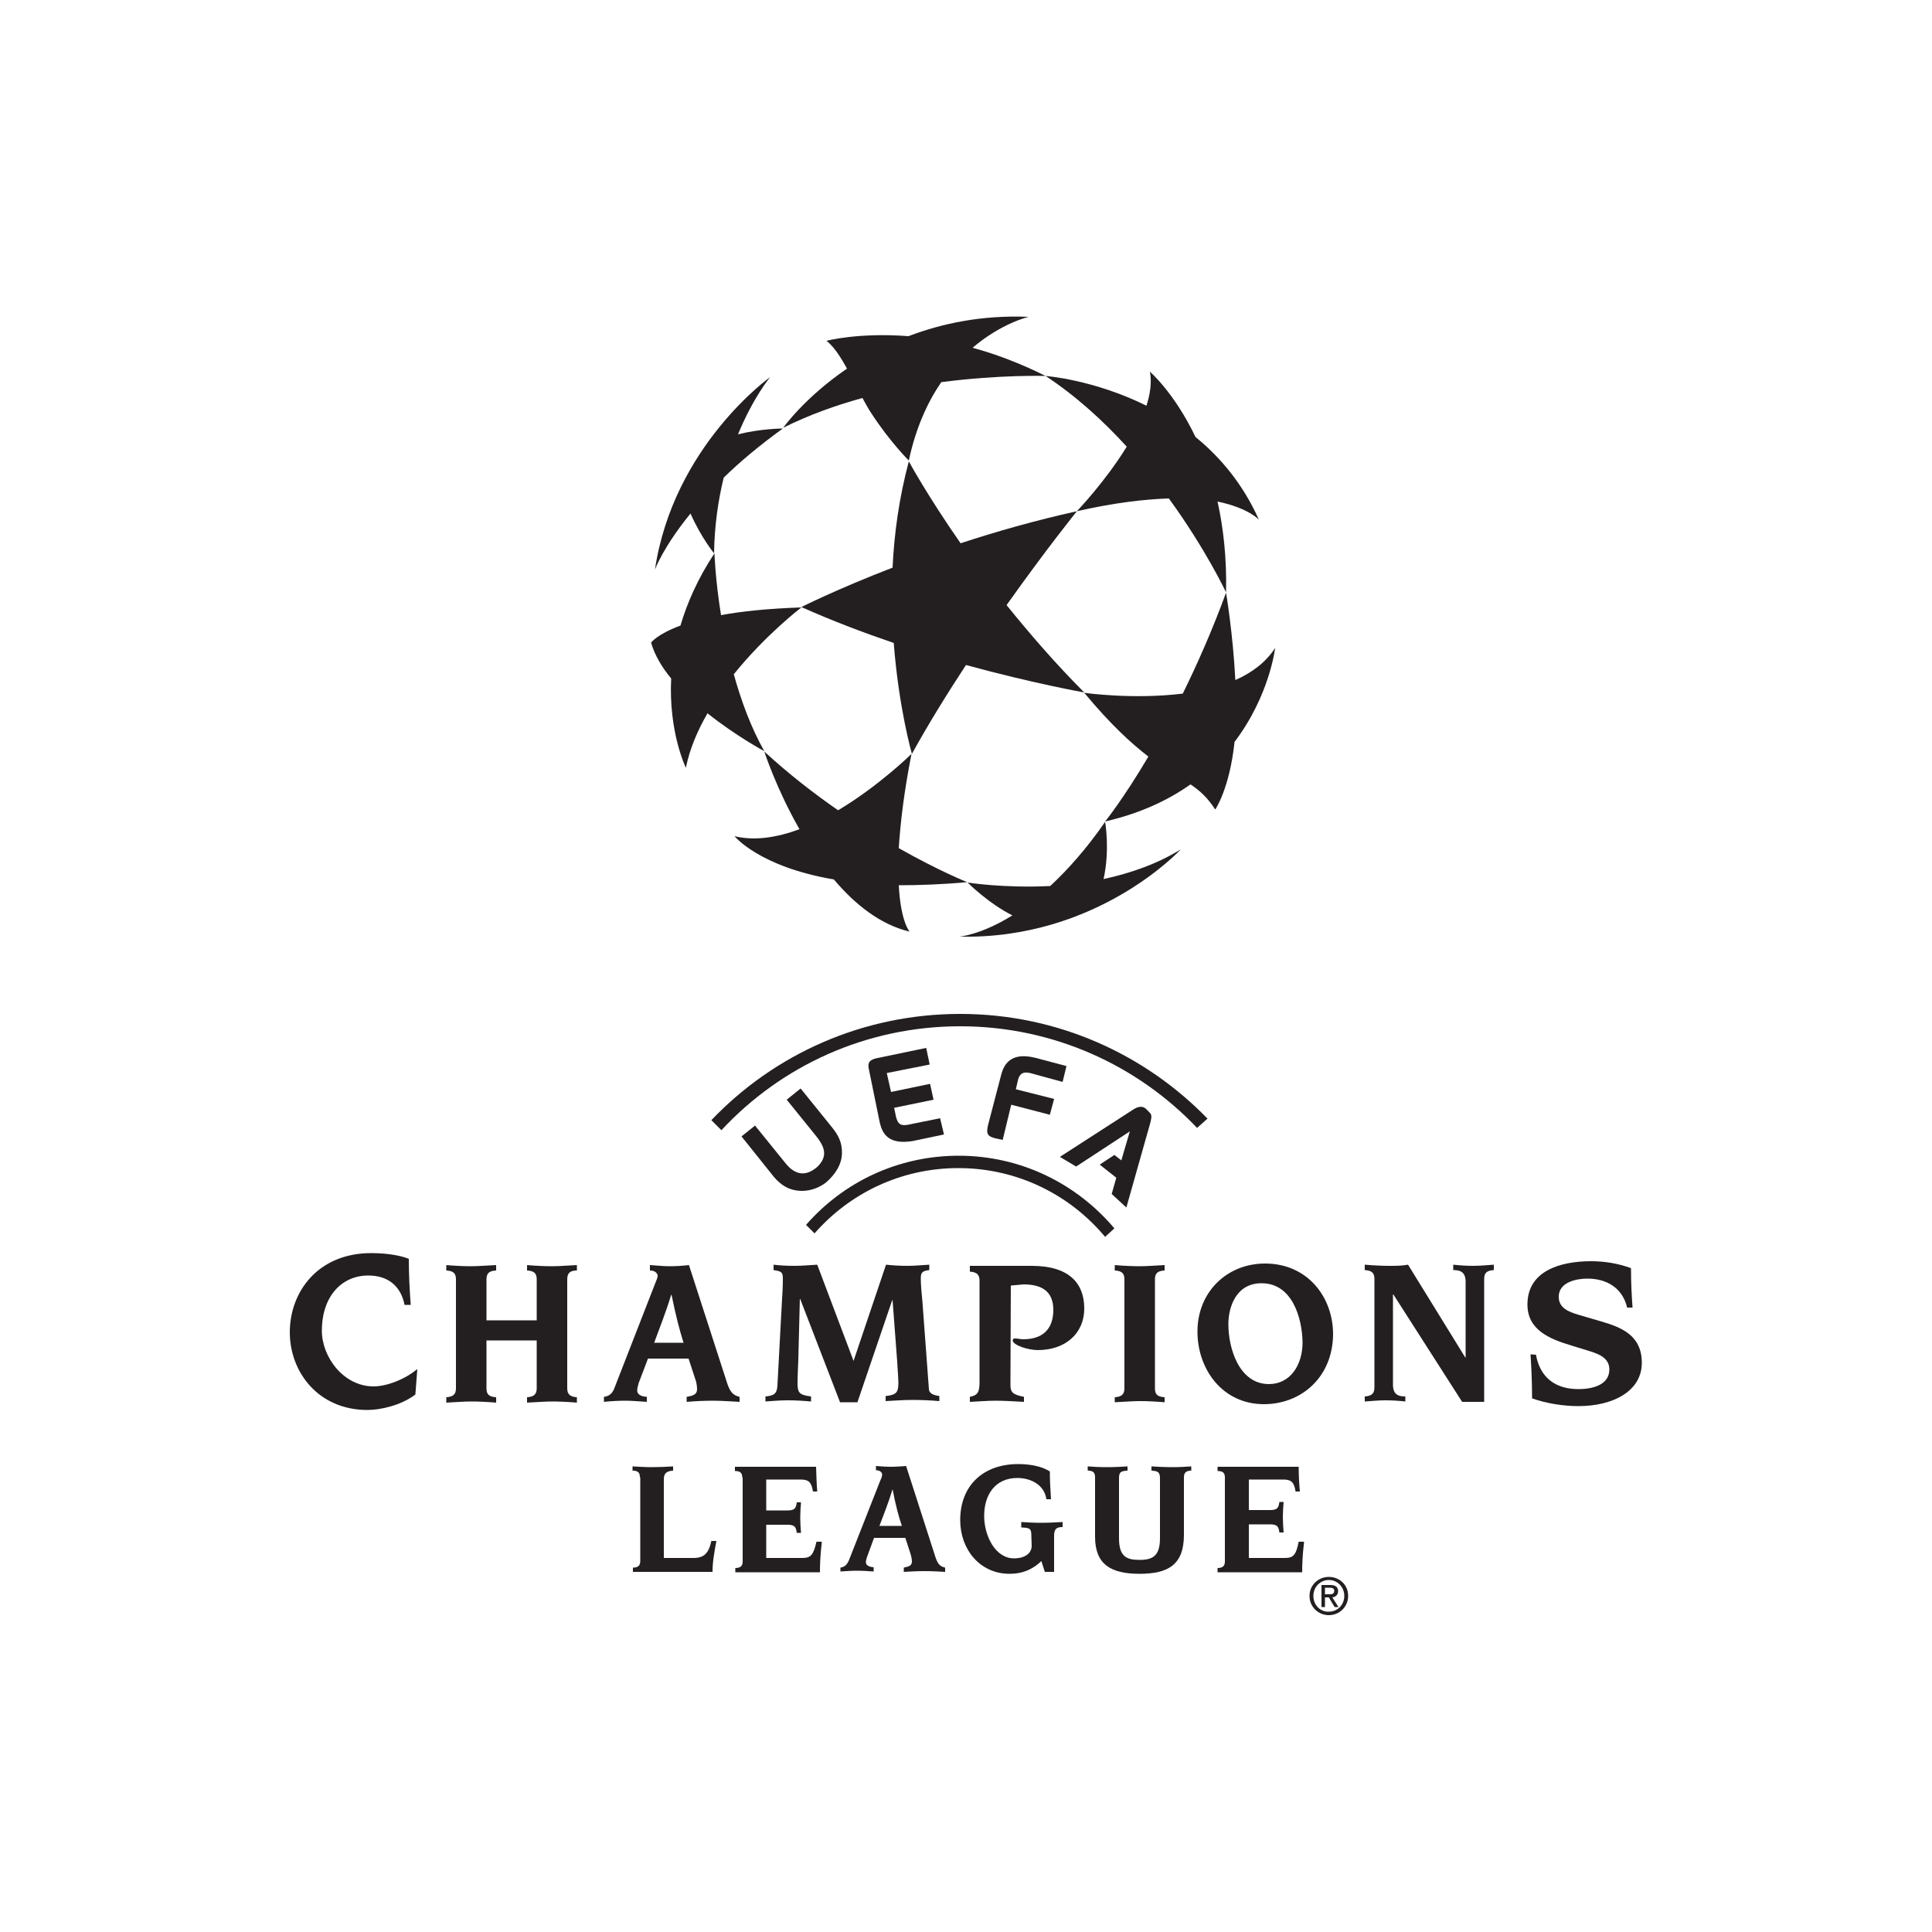 <?xml version="1.0" encoding="utf-8"?>
<!-- Generator: Adobe Illustrator 19.0.0, SVG Export Plug-In . SVG Version: 6.00 Build 0)  -->
<svg version="1.1" id="Layer_1" xmlns="http://www.w3.org/2000/svg" xmlns:xlink="http://www.w3.org/1999/xlink" x="0px" y="0px"
	 viewBox="0 0 500 500" style="enable-background:new 0 0 500 500;" xml:space="preserve">
<style type="text/css">
	.st0{fill:#231F20;}
</style>
<g id="XMLID_25_">
	<path id="XMLID_27_" class="st0" d="M250,172.1c17.5,4.8,30.6,7.1,30.6,7.1c-7.5-7.5-14.2-15.3-20.1-22.6
		c10.2-14.4,18.2-24.3,18.2-24.3c-10.8,2.4-21,5.3-30.1,8.3c-8.7-12.5-13.4-21.2-13.4-21.2c-2.5,9.4-3.8,18.7-4.2,27.5
		c-14.5,5.6-23.6,10.2-23.6,10.2c7.8,3.5,16,6.6,23.9,9.3c1.3,16.9,4.7,28.7,4.7,28.7C240.3,187.3,245.2,179.4,250,172.1"/>
	<path id="XMLID_31_" class="st0" d="M330,167.7c-2.4,3.7-6,6.4-10.3,8.3c-0.6-12-2.4-22.6-2.4-22.6c-3.6,9.8-7.5,18.6-11.2,26.1
		c-12.9,1.6-25.5-0.2-25.5-0.2c6.9,8.3,12.3,13.2,16.6,16.5c-6.5,11-11.2,16.8-11.2,16.8c9.1-2.1,16.3-5.5,22.1-9.6
		c2.4,1.6,4.4,3.4,6.4,6.5c0,0,3.7-5.3,5-17.5C328.6,180,330,167.7,330,167.7"/>
	<path id="XMLID_32_" class="st0" d="M325.8,134.5c-4.1-9.2-10-16.2-16.4-21.4c-5.5-11.5-11.8-16.9-11.8-16.9
		c0.5,2.7,0.1,5.7-0.9,8.8c-13.7-6.8-26.1-7.7-26.1-7.7c7.9,5.2,15,11.7,21,18.3c-5.6,9.1-12.9,16.7-12.9,16.7
		c9.7-2.2,17.5-3.1,23.8-3.3c9.6,13.2,14.8,24.3,14.8,24.3c0.2-8.9-0.7-16.7-2.2-23.5C323.2,131.5,325.8,134.5,325.8,134.5"/>
	<path id="XMLID_33_" class="st0" d="M270.6,97.3c-6.6-3.3-13-5.7-18.9-7.3c7.5-6.4,14.5-8,14.5-8c-12.1-0.5-22.4,1.7-31.1,5
		c-13-1-21.2,1.2-21.2,1.2c1.9,1.5,3.6,4.1,5.3,7.2c-11,7.5-16.5,15.3-16.5,15.3c6.6-3.3,13.6-5.8,20.5-7.7c0.8,1.4,1.5,2.8,2.4,4.1
		c4.6,7.1,9.6,12.1,9.6,12.1c1.8-8.5,4.9-15.2,8.4-20.3C259,96.9,270.6,97.3,270.6,97.3"/>
	<path id="XMLID_34_" class="st0" d="M187.3,123.6c4.1-4,9.2-8.3,15.3-12.7c0,0-5.6,0-11.6,1.5c3.9-9.5,8.3-14.8,8.3-14.8
		s-25,17.8-29.8,49.8c0,0,2.1-5.8,9.2-14.5c2.8,6.3,6.1,10.3,6.1,10.3C184.9,135.9,185.9,129.3,187.3,123.6"/>
	<path id="XMLID_35_" class="st0" d="M207.4,157.2c-8.7,0.3-15.5,1-20.8,2c-1.5-9.3-1.7-16-1.7-16c-4.3,6.5-7.1,12.9-8.8,18.7
		c-6,2.2-7.6,4.4-7.6,4.4c0.9,3.2,2.8,6.4,5.2,9.3c-0.7,13.9,3.8,23.1,3.8,23.1c1-4.9,3-9.6,5.6-14.1c7.4,5.9,14.7,9.8,14.7,9.8
		c-3.5-6.2-6-13.1-7.9-19.9C198.2,164.2,207.4,157.2,207.4,157.2"/>
	<path id="XMLID_36_" class="st0" d="M250.3,228.3c0,0-7.3-2.9-17.7-8.8c0.4-6.3,1.3-14.3,3.3-24.4c0,0-8.3,8.2-19,14.6
		c-6.2-4.3-12.8-9.4-19.1-15.2c0,0,3.1,9.6,9.1,20.1c-5.7,2.1-11.5,3.1-16.8,1.8c0,0,6.3,7.9,25.7,11.2c5.4,6.4,12,11.7,19.6,13.5
		c0,0-2.3-2.5-2.8-12C237.8,229.1,243.8,228.9,250.3,228.3"/>
	<path id="XMLID_37_" class="st0" d="M285.6,227.5c1.7-7.7,0.4-14.8,0.4-14.8c-4.9,7.1-9.8,12.5-14.2,16.6
		c-12,0.6-21.4-0.9-21.4-0.9s5.4,5.4,11.6,8.5c-8.2,5.1-13.7,5.5-13.7,5.5c35.8,0.8,57.3-22.6,57.3-22.6
		C299.5,223.6,292.5,226,285.6,227.5"/>
	<path id="XMLID_38_" class="st0" d="M210.8,319.2c9.1-10.4,22.4-16.9,37.2-16.9c15.3,0,28.9,6.9,38,17.8l2.4-2.2
		c-9.7-11.5-24.1-18.8-40.3-18.8c-15.8,0-29.9,6.9-39.5,17.9L210.8,319.2"/>
	<path id="XMLID_39_" class="st0" d="M309.8,291.9c-15.4-16.2-37.2-26.3-61.3-26.3c-24.4,0-46.4,10.3-61.8,26.9l-2.6-2.6
		c16.2-17,39.1-27.5,64.4-27.5c25.1,0,47.8,10.4,64,27.1L309.8,291.9"/>
	<path id="XMLID_43_" class="st0" d="M327.1,363.4c-10.7,0-17.2-9-17.2-18.8c0-10.2,7.6-17.6,17.5-17.6c11,0,17.6,8.7,17.6,18.3
		C344.9,356.5,336.7,363.4,327.1,363.4 M326.5,332.1c-6.7,0-8.6,6.3-8.6,10.6c0,6.3,2.8,15.5,10.5,15.5c5.5,0,8.7-4.9,8.7-10.8
		C337,341.2,334.5,332.1,326.5,332.1z"/>
	<path id="XMLID_44_" class="st0" d="M261.5,358.3c0,1.9,0.4,2.6,3.5,3.2v1.3c-3.4-0.2-5.5-0.3-7.5-0.3c-2,0-4.1,0.2-6.5,0.3v-1.3
		c2.1-0.4,2.5-1.3,2.5-3.8v-26.3c0-1.5-0.7-2.2-2.5-2.3v-1.5H267c9.9,0,13.6,4.7,13.6,11c0,6.7-5.1,10.8-12,10.8
		c-2.6,0-6.5-1.3-6.5-2.5c0-0.5,0.3-0.5,0.8-0.5c0.5,0,1.2,0.2,1.9,0.2c5.6,0,7.8-3.2,7.8-7.6c0-4.8-3-6.6-7.7-6.6l-3.3,0.3
		L261.5,358.3"/>
	<path id="XMLID_48_" class="st0" d="M291,331.1c0-1.5-0.6-2.2-2.5-2.3v-1.4c2.4,0.2,4.5,0.3,6.5,0.3c2,0,4.1-0.2,6.4-0.3v1.4
		c-1.8,0.1-2.5,0.7-2.5,2.3v28.2c0,1.5,0.6,2.2,2.5,2.3v1.3c-2.4-0.2-4.5-0.3-6.4-0.3c-2,0-4.1,0.2-6.5,0.3v-1.3
		c1.8-0.1,2.5-0.8,2.5-2.3V331.1"/>
	<path id="XMLID_49_" class="st0" d="M355.7,331c0-1.5-0.6-2.2-2.5-2.3v-1.4c2.4,0.2,4.5,0.3,6.5,0.3c1.5,0,3.1,0,4.7-0.3l14.8,24
		h0.1v-19.6c0-2.8-1.8-3-3.2-3v-1.4c1.8,0.2,3.5,0.3,5.2,0.3c1.8,0,3.6-0.2,5.3-0.3v1.4c-1.8,0.1-2.5,0.7-2.5,2.3v31.8h-5.7
		l-17.8-27.8h-0.1v23.4c0,2.8,1.8,3,3.2,3v1.3c-1.8-0.2-3.5-0.3-5.2-0.3c-1.8,0-3.5,0.2-5.3,0.3v-1.3c1.8-0.1,2.5-0.8,2.5-2.3V331"
		/>
	<path id="XMLID_50_" class="st0" d="M397.5,350.6c1.1,6,5.1,8.9,11,8.9c3.3,0,8-0.9,8-5.1c0-3.3-3.4-4.2-6-5l-3.9-1.2
		c-5.6-1.7-11.3-4-11.3-10.6c0-8.6,8.3-11.2,16.5-11.2c3.5,0,7.1,0.6,10.3,1.8c0,4,0.2,7.4,0.4,10.2h-1.4c-1.2-5.1-5.3-7.5-10.3-7.5
		c-2.8,0-7.4,0.9-7.4,4.7c0,3,2.7,3.9,4.9,4.6l5.8,1.7c5.6,1.6,10.8,3.7,10.8,10.8c0,7.3-7.4,11.2-16.4,11.2c-4,0-8.3-0.7-12-2
		c0-4.4-0.2-8.2-0.4-11.4L397.5,350.6"/>
	<path id="XMLID_51_" class="st0" d="M118,331.1c0-1.5-0.6-2.2-2.5-2.3v-1.4c2.4,0.2,4.5,0.3,6.4,0.3c2,0,4.1-0.2,6.5-0.3v1.4
		c-1.8,0.1-2.5,0.7-2.5,2.3v10.6h13v-10.6c0-1.5-0.6-2.2-2.5-2.3v-1.4c2.4,0.2,4.5,0.3,6.5,0.3c2,0,4.1-0.2,6.4-0.3v1.4
		c-1.8,0-2.5,0.7-2.5,2.3l0,28.2c0,1.5,0.7,2.2,2.5,2.3v1.4c-2.4-0.2-4.5-0.3-6.4-0.3c-2,0-4.1,0.2-6.5,0.3v-1.4
		c1.8-0.1,2.5-0.8,2.5-2.3v-12.4h-13v12.4c0,1.5,0.6,2.2,2.5,2.3v1.4c-2.4-0.2-4.5-0.3-6.5-0.3c-2,0-4.1,0.2-6.4,0.3v-1.4
		c1.8-0.1,2.5-0.8,2.5-2.3L118,331.1"/>
	<path id="XMLID_58_" class="st0" d="M169.3,347.5c1.4-3.8,3.1-8.1,4.4-12.4h0.1c1.1,5.4,2,8.9,3.1,12.4H169.3 M156.3,362.8
		c1.9-0.2,3.7-0.3,5.6-0.3c1.8,0,3.7,0.2,5.5,0.3v-1.3c-1.8-0.1-2.5-0.8-2.5-1.7c0-0.5,0.2-1.1,0.4-1.9l2.4-6.3h10.5l1.7,5.2
		c0.3,0.7,0.5,1.9,0.5,2.7c0,1.2-0.7,1.7-2.7,2v1.3c2.3-0.2,4.6-0.3,6.9-0.3c2.3,0,4.6,0.2,6.8,0.3v-1.3c-1.6-0.4-2.4-1.1-3.2-3.5
		l-9.9-30.6c-1.7,0.2-3.4,0.3-5,0.3c-1.7,0-3.3-0.2-5.1-0.3v1.4c1.5,0,2,0.9,2,1.4c0,0.5-0.4,1.3-0.7,2.1L159.1,359
		c-0.5,1.4-1.2,2.3-2.8,2.5L156.3,362.8L156.3,362.8z"/>
	<path id="XMLID_59_" class="st0" d="M202.4,336.1c0.1-1.5,0.2-3,0.2-5.2c0-1.7-0.4-1.9-2.4-2.2v-1.4c1.6,0.2,3.5,0.3,5.5,0.3
		c1.9,0,3.9-0.2,5.8-0.3l9.4,24.9l8.4-24.9c1.9,0.2,3.7,0.3,5.6,0.3c1.9,0,3.8-0.2,5.6-0.3v1.4c-1.9,0.2-2.2,0.7-2.2,2.2
		c0,1.5,0.2,3.9,0.4,5.7l1.7,22.9c0.1,1.4,1.7,1.6,2.7,1.8v1.3c-2.3-0.2-4.7-0.3-7-0.3c-2.4,0-4.7,0.2-6.9,0.3v-1.3
		c2.6-0.3,3.3-0.8,3.3-3.3c0-1.3-0.2-3.7-0.3-5.5l-1.2-16h-0.1l-9,26.4h-4.5l-10.3-26.7H207l-0.4,15.8c-0.1,2.8-0.2,4.2-0.2,5.7
		c0,2.7,0.3,3.3,3.5,3.7v1.3c-2.2-0.2-4.1-0.3-6.2-0.3c-2,0-4,0.2-5.6,0.3v-1.3c2.1-0.2,3-0.6,3.1-2.9L202.4,336.1"/>
	<path id="XMLID_60_" class="st0" d="M107.5,360.9c-3.7,2.8-9,4-12.4,4c-12.8,0-20.1-9.9-20.1-20.1c0-10.4,7.2-20.5,21.1-20.5
		c4.9,0,8.4,0.9,9.7,1.5c0,4.1,0.2,8,0.5,11.9h-1.6c-1-5-4.4-7.6-9.4-7.6c-6.8,0-12,5.3-12,14.3c0,6.8,5.6,14.4,13.4,14.4
		c3.3,0,8.1-1.8,11.3-4.5L107.5,360.9"/>
	<path id="XMLID_61_" class="st0" d="M165.6,382.3c0-1.2-0.5-1.7-1.9-1.7v-1.1c1.8,0.1,3.4,0.2,5,0.2c1.7,0,4.3-0.1,5.5-0.2v1.1
		c-2.1,0.1-2.4,1.1-2.4,2.3v20.3h7.7c2.7,0,3.9-1.2,4.6-4.4h1.3c-0.5,2.7-1,5.4-1,8h-20.6v-1.1c1.4,0,1.9-0.6,1.9-1.7V382.3"/>
	<path id="XMLID_62_" class="st0" d="M192.1,382.4c0-1.2-0.5-1.7-1.9-1.7v-1.1h21c0.1,2.3,0.1,4.1,0.3,6.4h-1.1
		c-0.4-2.3-1-3.1-3.2-3.1h-8.9v8h5.5c1.9,0,2.2-0.6,2.4-2.1h1.1c-0.1,1-0.2,2.8-0.2,4c0,1.1,0.1,2.9,0.2,3.9h-1.1
		c-0.2-1.5-0.5-2.1-2.4-2.1h-5.5v8.6h9.3c2.2,0,2.9-0.7,3.7-4.2h1.4c-0.4,3.4-0.5,5.6-0.5,7.9h-21.9v-1.1c1.4,0,1.9-0.6,1.9-1.7
		V382.4"/>
	<path id="XMLID_65_" class="st0" d="M217.5,405.7c1.2-0.2,1.7-0.8,2.2-1.9l8.1-20.6c0.3-0.6,0.5-1.2,0.5-1.6c0-0.4-0.4-1.1-1.6-1.1
		v-1.1c1.3,0.1,2.6,0.2,3.9,0.2c1.3,0,2.6-0.1,3.9-0.2l7.6,23.6c0.6,1.8,1.2,2.4,2.5,2.7v1.1c-1.7-0.1-3.5-0.2-5.3-0.2
		c-1.8,0-3.6,0.1-5.4,0.2v-1.1c1.5-0.3,2.1-0.6,2.1-1.6c0-0.6-0.2-1.5-0.4-2.1l-1.3-4h-8.1l-1.8,4.9c-0.2,0.6-0.3,1-0.3,1.4
		c0,0.7,0.6,1.2,2,1.3v1.1c-1.4-0.1-2.9-0.2-4.3-0.2c-1.4,0-2.9,0.1-4.3,0.2V405.7 M233.4,394.9c-0.9-2.7-1.6-5.3-2.4-9.5H231
		c-1,3.3-2.3,6.6-3.4,9.5H233.4z"/>
	<path id="XMLID_66_" class="st0" d="M266.9,397.1c0-1.7-0.8-1.7-2.6-1.8v-1.4c1.7,0.1,3.4,0.2,5.1,0.2c1.9,0,3.7-0.1,5.6-0.2v1.3
		c-1.5,0-2.2,0.4-2.2,2.3v9.3h-2.4l-0.9-2.8c-2.6,2.5-5.4,3.3-8.2,3.3c-7.8,0-12.8-6.4-12.8-13.9c0-9,6-14.5,15-14.5
		c2.9,0,6,0.5,8.2,1.9c0,2,0.1,4.4,0.3,7.2h-1.2c-0.5-3.7-4-5.5-7.5-5.5c-5.8,0-8.6,4.4-8.6,9.8c0,5.2,2.9,11,7.7,11
		c3,0,4.6-1.4,4.6-3.3L266.9,397.1"/>
	<path id="XMLID_67_" class="st0" d="M283.4,382.3c0-1.2-0.5-1.7-1.9-1.7v-1.1c1.3,0.1,3,0.2,4.8,0.2c2.2,0,3.9-0.1,5.5-0.2v1.1
		c-1.8,0.1-2.2,0.4-2.2,2v15.5c0,4.7,1.9,5.6,5.3,5.6c3.4,0,5.3-1,5.3-5.6v-15.5c0-1.6-0.5-1.9-2.2-2v-1.1c1.7,0.1,3.4,0.2,5.5,0.2
		c1.7,0,3.4-0.1,4.8-0.2v1.1c-1.4,0-1.9,0.6-1.9,1.7v14.9c0,7.7-4,10.1-11.5,10.1c-7.5,0-11.5-2.5-11.5-9.6L283.4,382.3"/>
	<path id="XMLID_68_" class="st0" d="M317,382.4c0-1.2-0.5-1.7-1.9-1.7v-1.1h21c0,2.3,0.1,4.1,0.3,6.4h-1.1c-0.4-2.3-1-3.1-3.2-3.1
		h-8.9v7.9h5.5c1.9,0,2.2-0.6,2.4-2.1h1.1c-0.1,1-0.2,2.8-0.2,3.9c0,1.1,0.1,3,0.2,4h-1.1c-0.2-1.5-0.5-2.1-2.4-2.1h-5.5v8.7h9.3
		c2.2,0,2.9-0.7,3.6-4.2h1.4c-0.4,3.4-0.5,5.6-0.5,7.9h-21.9v-1.1c1.4,0,1.9-0.6,1.9-1.7V382.4"/>
	<path id="XMLID_73_" class="st0" d="M343.9,418c2.7,0,5-2.1,5-5c0-2.9-2.3-4.9-5-4.9c-2.7,0-5,2.1-5,4.9
		C338.9,415.9,341.2,418,343.9,418 M339.9,413c0-2.3,1.8-4.1,4-4.1c2.2,0,4,1.8,4,4.1c0,2.4-1.8,4.1-4,4.1
		C341.7,417.2,339.9,415.4,339.9,413z M342.9,413.4h1l1.5,2.5h1l-1.6-2.5c0.8-0.1,1.5-0.6,1.5-1.6c0-1.1-0.7-1.6-2-1.6H342v5.7h0.9
		L342.9,413.4L342.9,413.4z M342.9,412.7v-1.8h1.2c0.6,0,1.2,0.1,1.2,0.8c0,0.9-0.7,0.9-1.4,0.9H342.9z"/>
	<path id="XMLID_74_" class="st0" d="M191.9,294.1l3.5-2.8l8.1,10c1.7,2,4.4,3.8,8,0.7c3.1-3,1.7-5.6-0.7-8.5l-7.2-8.9l3.6-2.9
		l8,9.9c1.8,2.2,2.7,4,2.7,6.7c0,3-1.7,5.6-4.1,7.7c-1.5,1.2-3.8,2.2-6.2,2.2c-3.4,0-5.6-1.6-7.3-3.6L191.9,294.1z"/>
	<path id="XMLID_75_" class="st0" d="M227.7,290.6l-2.8-13.7c-0.4-1.7-0.1-2.5,1.8-3l13-2.7l0.9,4.3l-11.1,2.2l1.1,4.9l10.1-2.1
		l0.9,4.1l-10.2,2.1l0.5,2.4c0.5,1.9,1.3,2.4,3.5,1.9l7.9-1.6l1,4.2l-8.1,1.7C230,296.3,228.4,293.5,227.7,290.6z"/>
	<path id="XMLID_76_" class="st0" d="M259.5,295l-1.9-0.4c-1.8-0.5-2.6-0.9-1.8-3.8l3.4-13c1.5-5.3,6.1-4.7,8.9-4l7.9,2.1L275,280
		l-7.3-2c-2-0.6-3.5-0.9-4.2,1.3l-0.6,2.6l9.9,2.5l-1.1,4.1l-10-2.6L259.5,295z"/>
	<path id="XMLID_77_" class="st0" d="M278.5,301.9l-4.2-2.5l18.9-12.2c1.3-0.9,2.5-1,3.3-0.3l0.8,0.8c0.8,0.8,1,0.9,0,4.3l-5.8,20.5
		l-3.8-3.5l1.2-4.2l-4.3-3.4l3.8-2.5l1.8,1.4l2.2-7.5L278.5,301.9z"/>
</g>
</svg>
